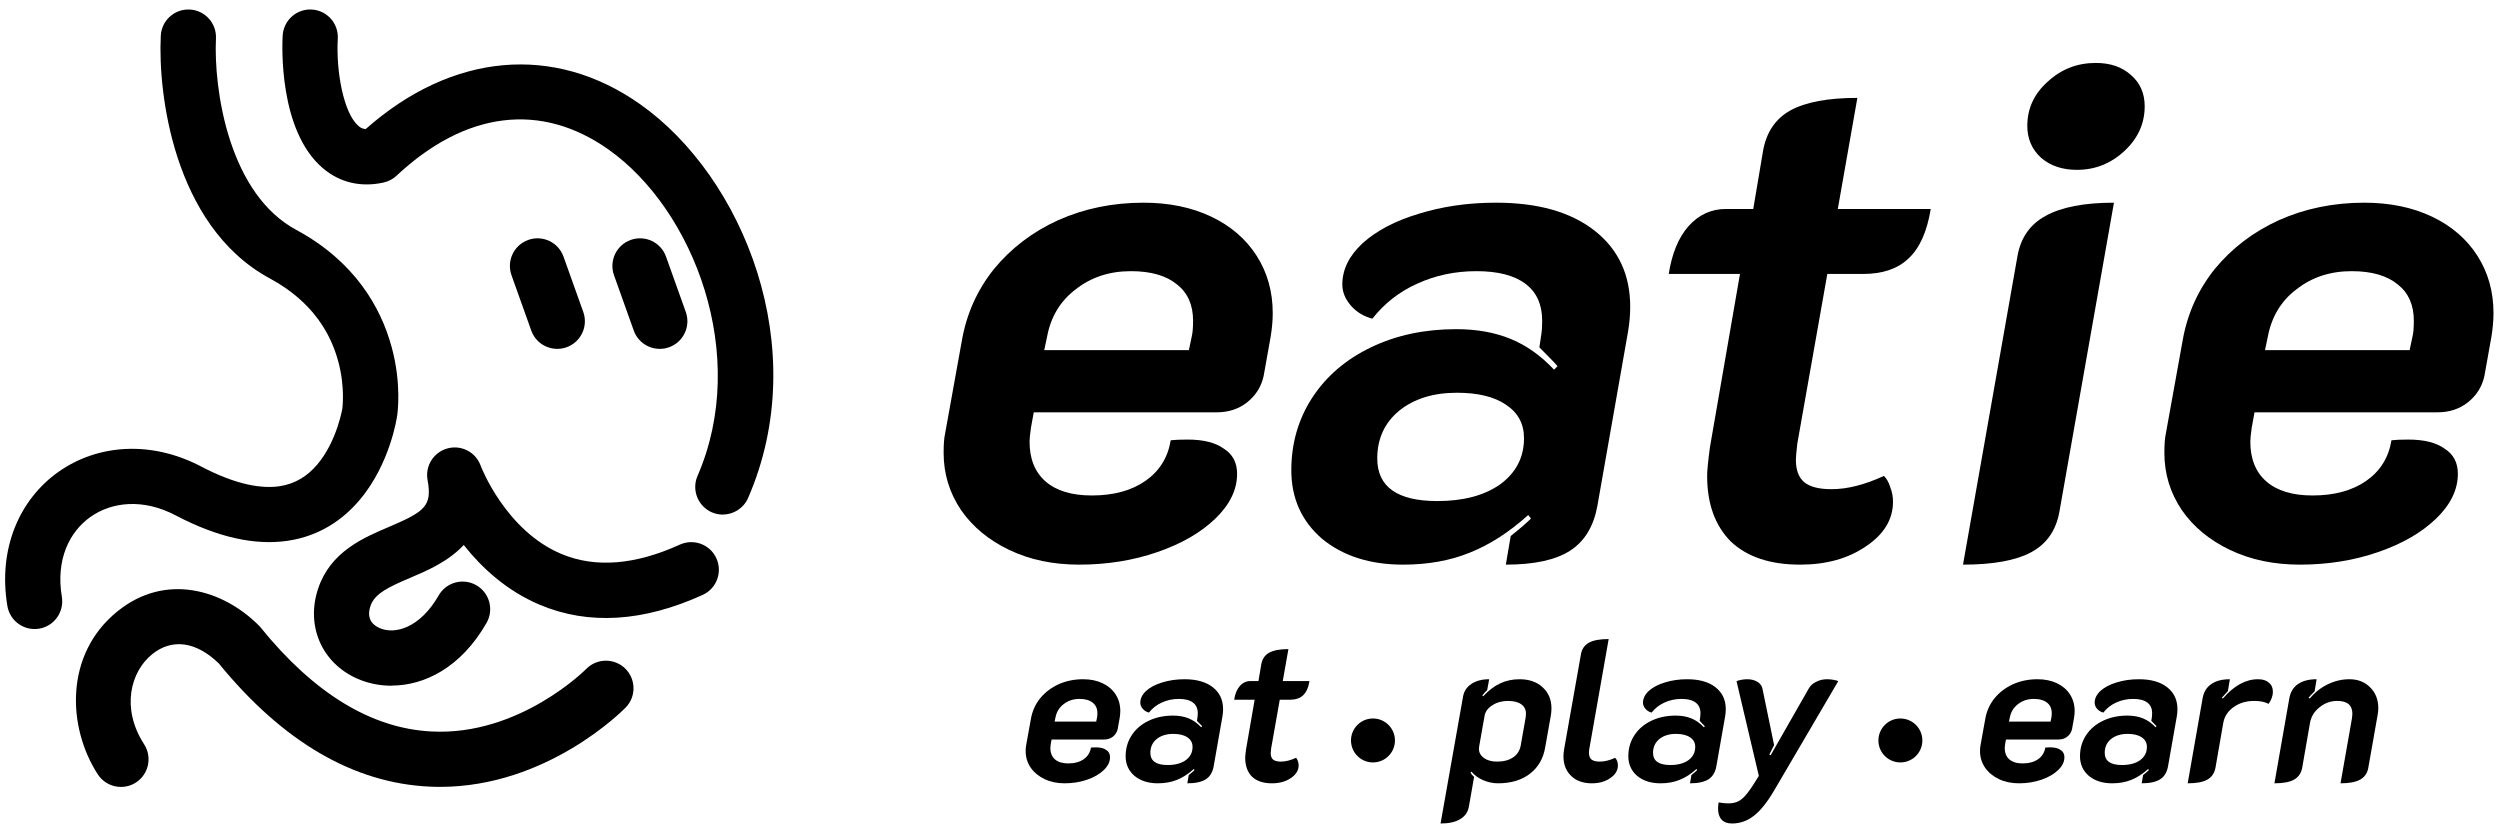 <svg width="229" height="76" viewBox="0 0 229 76" fill="none" xmlns="http://www.w3.org/2000/svg">
<path d="M35.859 31.741C34.898 28.206 32.529 23.963 27.125 21.05C24.168 19.455 22.241 16.412 21.087 12.887C19.94 9.38 19.674 5.732 19.782 3.526C19.849 2.129 18.775 0.941 17.379 0.873C15.983 0.805 14.796 1.88 14.728 3.277C14.592 6.009 14.909 10.28 16.277 14.46C17.639 18.623 20.166 23.052 24.722 25.507C28.708 27.657 30.313 30.643 30.974 33.07C31.314 34.309 31.404 35.423 31.415 36.221C31.415 36.617 31.404 36.928 31.387 37.126C31.381 37.228 31.37 37.296 31.365 37.335V37.369C31.365 37.369 31.359 37.414 31.353 37.454C31.342 37.528 31.314 37.652 31.28 37.81C31.206 38.133 31.088 38.591 30.907 39.129C30.534 40.226 29.946 41.516 29.052 42.562C28.193 43.569 27.091 44.321 25.582 44.542C24.033 44.762 21.732 44.468 18.425 42.732C13.857 40.333 8.95 40.684 5.361 43.218C1.766 45.758 -0.196 50.283 0.675 55.504C0.906 56.885 2.206 57.812 3.586 57.586C4.965 57.354 5.892 56.053 5.666 54.673C5.089 51.222 6.384 48.694 8.289 47.347C10.211 45.99 13.072 45.622 16.084 47.206C20.002 49.265 23.394 49.961 26.311 49.542C29.273 49.118 31.421 47.585 32.908 45.837C34.366 44.129 35.22 42.183 35.706 40.741C35.955 40.005 36.119 39.372 36.221 38.908C36.271 38.676 36.311 38.489 36.334 38.348C36.345 38.28 36.356 38.223 36.362 38.178V38.127L36.373 38.11V38.088L36.384 38.048C36.384 38.014 36.396 37.974 36.401 37.924C36.413 37.822 36.43 37.686 36.441 37.522C36.469 37.188 36.492 36.724 36.486 36.159C36.475 35.033 36.339 33.477 35.864 31.741H35.859Z" fill="black"/>
<path d="M40.308 72.078C39.997 72.078 39.68 72.073 39.364 72.055C32.388 71.739 25.892 67.938 20.042 60.771C17.978 58.763 15.762 58.451 13.936 59.928C11.958 61.529 11.07 64.877 13.201 68.175C13.959 69.346 13.626 70.913 12.455 71.677C11.285 72.434 9.719 72.101 8.956 70.93C6.181 66.642 5.87 59.95 10.754 56.002C15.208 52.399 20.466 54.051 23.699 57.286C23.761 57.348 23.818 57.411 23.874 57.478C28.781 63.537 34.055 66.738 39.544 67.004C47.583 67.417 53.637 61.336 53.7 61.274C54.677 60.279 56.277 60.267 57.272 61.24C58.267 62.219 58.284 63.814 57.312 64.809C57.012 65.115 50.11 72.078 40.302 72.078H40.308ZM66.21 47.138C65.87 47.138 65.531 47.07 65.203 46.929C63.926 46.369 63.338 44.881 63.892 43.597C68.697 32.55 63.553 19.223 55.74 13.696C49.55 9.318 42.654 10.172 36.322 16.095C35.994 16.406 35.587 16.615 35.146 16.717C33.055 17.181 31.127 16.728 29.573 15.405C25.519 11.96 25.842 4.137 25.892 3.26C25.972 1.863 27.164 0.794 28.561 0.873C29.957 0.952 31.02 2.146 30.941 3.543C30.771 6.473 31.455 10.365 32.846 11.547C32.998 11.677 33.179 11.801 33.496 11.824C41.399 4.832 50.749 3.973 58.657 9.561C68.058 16.202 74.502 31.877 68.527 45.611C68.115 46.561 67.182 47.133 66.21 47.133V47.138Z" fill="black"/>
<path d="M51.043 31.956C50.002 31.956 49.03 31.311 48.663 30.276L46.854 25.213C46.385 23.895 47.069 22.447 48.386 21.978C49.703 21.508 51.15 22.192 51.619 23.511L53.428 28.573C53.897 29.891 53.213 31.339 51.896 31.809C51.614 31.911 51.325 31.956 51.048 31.956H51.043Z" fill="black"/>
<path d="M60.432 31.956C59.392 31.956 58.42 31.311 58.052 30.276L56.243 25.213C55.774 23.895 56.458 22.447 57.775 21.978C59.092 21.508 60.54 22.192 61.009 23.511L62.818 28.573C63.287 29.891 62.603 31.339 61.286 31.809C61.003 31.911 60.715 31.956 60.438 31.956H60.432Z" fill="black"/>
<path d="M35.864 62.813C34.728 62.813 33.643 62.575 32.693 62.151C29.465 60.708 28.007 57.326 29.137 53.926C30.262 50.544 33.264 49.265 35.678 48.241C38.934 46.855 39.595 46.335 39.166 43.971C38.928 42.675 39.725 41.419 40.992 41.074C42.258 40.729 43.581 41.414 44.027 42.653C44.044 42.703 46.288 48.603 51.45 50.753C54.542 52.042 58.188 51.748 62.275 49.887C63.547 49.31 65.045 49.87 65.622 51.143C66.198 52.416 65.639 53.915 64.367 54.492C58.923 56.969 53.909 57.275 49.454 55.403C46.379 54.107 44.095 51.969 42.478 49.921C41.059 51.449 39.109 52.274 37.651 52.897C35.599 53.768 34.315 54.362 33.931 55.521C33.541 56.698 34.163 57.264 34.756 57.524C36.181 58.163 38.487 57.501 40.178 54.548C40.873 53.332 42.416 52.914 43.626 53.604C44.841 54.3 45.26 55.844 44.57 57.054C42.218 61.172 38.849 62.801 35.864 62.801V62.813Z" fill="black"/>
<path d="M98.853 51.721C96.463 51.721 94.33 51.273 92.452 50.377C90.575 49.481 89.103 48.265 88.036 46.729C86.969 45.15 86.436 43.4 86.436 41.48C86.436 40.712 86.478 40.136 86.564 39.752L88.1 31.239C88.526 28.765 89.508 26.567 91.044 24.647C92.623 22.727 94.586 21.233 96.933 20.166C99.322 19.1 101.925 18.566 104.741 18.566C107.088 18.566 109.158 18.993 110.95 19.846C112.742 20.7 114.129 21.895 115.11 23.431C116.091 24.967 116.582 26.716 116.582 28.679C116.582 29.362 116.518 30.087 116.39 30.855L115.75 34.44C115.537 35.421 115.025 36.232 114.214 36.872C113.446 37.469 112.529 37.768 111.462 37.768H94.692L94.436 39.176C94.351 39.773 94.308 40.2 94.308 40.456C94.308 42.035 94.799 43.251 95.78 44.105C96.762 44.958 98.17 45.385 100.005 45.385C102.01 45.385 103.653 44.937 104.933 44.041C106.213 43.144 106.981 41.907 107.237 40.328C107.621 40.285 108.133 40.264 108.774 40.264C110.224 40.264 111.334 40.541 112.102 41.096C112.913 41.608 113.318 42.376 113.318 43.4C113.318 44.851 112.657 46.217 111.334 47.497C110.011 48.777 108.24 49.801 106.021 50.569C103.802 51.337 101.413 51.721 98.853 51.721ZM108.902 32.072L109.158 30.855C109.243 30.514 109.286 30.023 109.286 29.383C109.286 27.933 108.795 26.823 107.813 26.055C106.832 25.244 105.424 24.839 103.589 24.839C101.626 24.839 99.941 25.394 98.533 26.503C97.125 27.57 96.25 29.021 95.909 30.855L95.652 32.072H108.902Z" fill="black"/>
<path d="M128.526 51.721C125.496 51.721 123.021 50.932 121.101 49.353C119.224 47.731 118.285 45.641 118.285 43.08C118.285 40.605 118.925 38.387 120.205 36.424C121.485 34.461 123.277 32.925 125.581 31.816C127.886 30.706 130.489 30.151 133.39 30.151C135.268 30.151 136.932 30.45 138.382 31.047C139.833 31.645 141.156 32.584 142.351 33.864L142.671 33.544C142.543 33.373 141.988 32.797 141.007 31.816L141.199 30.535C141.241 30.279 141.263 29.895 141.263 29.383C141.263 27.89 140.751 26.759 139.727 25.991C138.703 25.223 137.209 24.839 135.246 24.839C133.283 24.839 131.47 25.223 129.806 25.991C128.184 26.716 126.819 27.783 125.709 29.191C124.899 28.978 124.237 28.573 123.725 27.975C123.213 27.378 122.957 26.738 122.957 26.055C122.957 24.689 123.576 23.431 124.813 22.279C126.093 21.127 127.8 20.23 129.934 19.59C132.11 18.908 134.478 18.566 137.038 18.566C140.879 18.566 143.887 19.42 146.063 21.127C148.239 22.833 149.327 25.159 149.327 28.103C149.327 28.829 149.263 29.575 149.135 30.343L146.319 46.345C145.978 48.222 145.146 49.588 143.823 50.441C142.5 51.294 140.537 51.721 137.934 51.721L138.382 49.097C139.193 48.457 139.812 47.923 140.239 47.497L139.983 47.177C138.233 48.755 136.441 49.908 134.606 50.633C132.814 51.358 130.787 51.721 128.526 51.721ZM131.662 45.897C134.051 45.897 135.972 45.385 137.422 44.361C138.873 43.294 139.599 41.886 139.599 40.136C139.599 38.813 139.044 37.789 137.934 37.064C136.868 36.339 135.374 35.976 133.454 35.976C131.278 35.976 129.507 36.531 128.142 37.64C126.819 38.749 126.157 40.2 126.157 41.992C126.157 44.595 127.992 45.897 131.662 45.897Z" fill="black"/>
<path d="M164.887 51.721C162.156 51.721 160.044 51.017 158.55 49.609C157.099 48.158 156.374 46.153 156.374 43.592C156.374 43.123 156.459 42.248 156.63 40.968L159.382 25.095H152.854C153.152 23.217 153.75 21.767 154.646 20.743C155.585 19.676 156.737 19.142 158.102 19.142H160.598L161.494 13.83C161.793 12.123 162.625 10.886 163.991 10.118C165.399 9.35 167.447 8.966 170.135 8.966L168.343 19.142H176.856C176.514 21.233 175.832 22.748 174.808 23.687C173.826 24.625 172.439 25.095 170.647 25.095H167.383L164.631 40.648C164.545 41.416 164.503 41.907 164.503 42.12C164.503 43.059 164.759 43.742 165.271 44.169C165.783 44.595 166.615 44.809 167.767 44.809C169.218 44.809 170.818 44.403 172.567 43.592C172.823 43.849 173.015 44.19 173.143 44.617C173.314 45.043 173.399 45.491 173.399 45.961C173.399 47.582 172.567 48.948 170.903 50.057C169.282 51.166 167.276 51.721 164.887 51.721Z" fill="black"/>
<path d="M190.245 15.558C188.923 15.558 187.834 15.195 186.981 14.47C186.128 13.702 185.701 12.721 185.701 11.526C185.701 9.947 186.32 8.603 187.557 7.493C188.795 6.341 190.267 5.765 191.973 5.765C193.296 5.765 194.363 6.128 195.174 6.853C196.027 7.579 196.454 8.539 196.454 9.734C196.454 11.312 195.835 12.678 194.598 13.83C193.36 14.982 191.909 15.558 190.245 15.558ZM184.805 23.431C185.104 21.767 185.957 20.55 187.365 19.782C188.816 18.972 190.907 18.566 193.638 18.566L188.645 46.857C188.346 48.563 187.493 49.801 186.085 50.569C184.677 51.337 182.586 51.721 179.812 51.721L184.805 23.431Z" fill="black"/>
<path d="M210.674 51.721C208.285 51.721 206.151 51.273 204.274 50.377C202.396 49.481 200.924 48.265 199.858 46.729C198.791 45.15 198.257 43.4 198.257 41.48C198.257 40.712 198.3 40.136 198.385 39.752L199.922 31.239C200.348 28.765 201.33 26.567 202.866 24.647C204.445 22.727 206.407 21.233 208.754 20.166C211.144 19.1 213.747 18.566 216.563 18.566C218.91 18.566 220.979 18.993 222.771 19.846C224.564 20.7 225.95 21.895 226.932 23.431C227.913 24.967 228.404 26.716 228.404 28.679C228.404 29.362 228.34 30.087 228.212 30.855L227.572 34.44C227.359 35.421 226.846 36.232 226.036 36.872C225.268 37.469 224.35 37.768 223.284 37.768H206.514L206.258 39.176C206.173 39.773 206.13 40.2 206.13 40.456C206.13 42.035 206.621 43.251 207.602 44.105C208.584 44.958 209.992 45.385 211.827 45.385C213.832 45.385 215.475 44.937 216.755 44.041C218.035 43.144 218.803 41.907 219.059 40.328C219.443 40.285 219.955 40.264 220.595 40.264C222.046 40.264 223.156 40.541 223.924 41.096C224.734 41.608 225.14 42.376 225.14 43.4C225.14 44.851 224.478 46.217 223.156 47.497C221.833 48.777 220.062 49.801 217.843 50.569C215.624 51.337 213.235 51.721 210.674 51.721ZM220.723 32.072L220.979 30.855C221.065 30.514 221.107 30.023 221.107 29.383C221.107 27.933 220.617 26.823 219.635 26.055C218.654 25.244 217.246 24.839 215.411 24.839C213.448 24.839 211.763 25.394 210.354 26.503C208.946 27.57 208.072 29.021 207.73 30.855L207.474 32.072H220.723Z" fill="black"/>
<path d="M97.521 71.751C96.834 71.751 96.22 71.622 95.681 71.365C95.141 71.107 94.717 70.757 94.411 70.316C94.104 69.862 93.951 69.359 93.951 68.806C93.951 68.586 93.963 68.42 93.987 68.309L94.429 65.862C94.552 65.15 94.834 64.518 95.276 63.966C95.73 63.414 96.294 62.985 96.969 62.678C97.656 62.371 98.404 62.218 99.214 62.218C99.889 62.218 100.484 62.34 100.999 62.586C101.515 62.831 101.913 63.175 102.196 63.617C102.478 64.058 102.619 64.561 102.619 65.126C102.619 65.322 102.601 65.531 102.564 65.751L102.38 66.782C102.318 67.064 102.171 67.297 101.938 67.481C101.717 67.653 101.453 67.739 101.147 67.739H96.325L96.251 68.144C96.227 68.316 96.214 68.438 96.214 68.512C96.214 68.966 96.355 69.316 96.638 69.561C96.92 69.806 97.325 69.929 97.852 69.929C98.429 69.929 98.901 69.8 99.269 69.543C99.638 69.285 99.858 68.929 99.932 68.475C100.042 68.463 100.19 68.457 100.374 68.457C100.791 68.457 101.11 68.537 101.331 68.696C101.564 68.843 101.68 69.064 101.68 69.359C101.68 69.776 101.49 70.168 101.11 70.536C100.729 70.904 100.22 71.199 99.582 71.42C98.944 71.641 98.257 71.751 97.521 71.751ZM100.41 66.101L100.484 65.751C100.509 65.653 100.521 65.512 100.521 65.328C100.521 64.911 100.38 64.592 100.098 64.371C99.815 64.138 99.41 64.021 98.883 64.021C98.319 64.021 97.834 64.181 97.429 64.5C97.024 64.807 96.772 65.224 96.674 65.751L96.601 66.101H100.41Z" fill="black"/>
<path d="M106.053 71.751C105.182 71.751 104.47 71.524 103.918 71.07C103.378 70.604 103.108 70.003 103.108 69.266C103.108 68.555 103.293 67.917 103.661 67.353C104.029 66.788 104.544 66.346 105.207 66.027C105.869 65.708 106.618 65.549 107.452 65.549C107.992 65.549 108.47 65.635 108.887 65.806C109.305 65.978 109.685 66.248 110.028 66.616L110.12 66.524C110.084 66.475 109.924 66.31 109.642 66.027L109.697 65.659C109.709 65.586 109.716 65.475 109.716 65.328C109.716 64.899 109.568 64.573 109.274 64.353C108.979 64.132 108.55 64.021 107.986 64.021C107.421 64.021 106.9 64.132 106.421 64.353C105.955 64.561 105.562 64.868 105.243 65.273C105.01 65.212 104.82 65.095 104.673 64.923C104.526 64.751 104.452 64.567 104.452 64.371C104.452 63.978 104.63 63.617 104.986 63.285C105.354 62.954 105.845 62.696 106.458 62.512C107.084 62.316 107.765 62.218 108.501 62.218C109.605 62.218 110.47 62.463 111.096 62.954C111.722 63.445 112.035 64.113 112.035 64.96C112.035 65.168 112.016 65.383 111.979 65.604L111.17 70.205C111.071 70.745 110.832 71.138 110.452 71.383C110.071 71.628 109.507 71.751 108.759 71.751L108.887 70.996C109.121 70.812 109.298 70.659 109.421 70.536L109.348 70.444C108.844 70.898 108.329 71.23 107.802 71.438C107.286 71.647 106.703 71.751 106.053 71.751ZM106.955 70.076C107.642 70.076 108.194 69.929 108.611 69.635C109.028 69.328 109.237 68.923 109.237 68.42C109.237 68.04 109.078 67.745 108.759 67.537C108.452 67.328 108.022 67.224 107.47 67.224C106.845 67.224 106.335 67.383 105.943 67.702C105.562 68.021 105.372 68.438 105.372 68.954C105.372 69.702 105.9 70.076 106.955 70.076Z" fill="black"/>
<path d="M116.508 71.751C115.723 71.751 115.116 71.549 114.686 71.144C114.269 70.727 114.061 70.15 114.061 69.414C114.061 69.279 114.085 69.027 114.134 68.659L114.926 64.095H113.048C113.134 63.555 113.306 63.138 113.564 62.843C113.834 62.537 114.165 62.383 114.558 62.383H115.275L115.533 60.856C115.619 60.365 115.858 60.009 116.251 59.788C116.656 59.568 117.245 59.457 118.018 59.457L117.502 62.383H119.95C119.852 62.985 119.656 63.42 119.361 63.69C119.079 63.96 118.68 64.095 118.165 64.095H117.226L116.435 68.567C116.41 68.788 116.398 68.929 116.398 68.99C116.398 69.26 116.472 69.457 116.619 69.579C116.766 69.702 117.005 69.763 117.337 69.763C117.754 69.763 118.214 69.647 118.717 69.414C118.791 69.487 118.846 69.585 118.883 69.708C118.932 69.831 118.956 69.96 118.956 70.095C118.956 70.561 118.717 70.954 118.238 71.273C117.772 71.592 117.196 71.751 116.508 71.751Z" fill="black"/>
<path d="M134.016 63.8C134.102 63.31 134.36 62.923 134.789 62.641C135.219 62.359 135.758 62.218 136.409 62.218L136.225 63.212C136.053 63.371 135.906 63.537 135.783 63.709L135.857 63.782C136.36 63.242 136.875 62.85 137.403 62.604C137.942 62.347 138.537 62.218 139.188 62.218C140.071 62.218 140.777 62.463 141.304 62.954C141.844 63.445 142.114 64.089 142.114 64.886C142.114 65.095 142.096 65.31 142.059 65.531L141.543 68.438C141.372 69.481 140.899 70.297 140.126 70.886C139.366 71.463 138.396 71.751 137.219 71.751C136.752 71.751 136.292 71.653 135.838 71.457C135.396 71.26 135.047 71.003 134.789 70.684L134.697 70.776C134.771 70.911 134.881 71.04 135.028 71.162L134.55 73.886C134.464 74.389 134.2 74.769 133.759 75.027C133.329 75.297 132.728 75.432 131.955 75.432L134.016 63.8ZM137.126 69.763C137.728 69.763 138.218 69.635 138.599 69.377C138.979 69.119 139.212 68.757 139.298 68.291L139.758 65.678C139.771 65.604 139.777 65.506 139.777 65.383C139.777 65.003 139.636 64.715 139.353 64.518C139.071 64.31 138.66 64.205 138.12 64.205C137.58 64.205 137.102 64.34 136.685 64.61C136.28 64.868 136.047 65.193 135.985 65.586L135.489 68.383C135.476 68.432 135.47 68.5 135.47 68.586C135.47 68.929 135.623 69.211 135.93 69.432C136.237 69.653 136.636 69.763 137.126 69.763Z" fill="black"/>
<path d="M145.808 71.751C145.01 71.751 144.379 71.524 143.912 71.07C143.446 70.616 143.213 70.021 143.213 69.285C143.213 69.089 143.231 68.88 143.268 68.659L144.814 59.936C144.9 59.445 145.145 59.089 145.55 58.868C145.955 58.647 146.556 58.537 147.354 58.537L145.587 68.567C145.563 68.665 145.55 68.8 145.55 68.972C145.55 69.242 145.63 69.444 145.79 69.579C145.949 69.702 146.201 69.763 146.544 69.763C146.986 69.763 147.452 69.647 147.943 69.414C148.115 69.585 148.2 69.819 148.2 70.113C148.2 70.567 147.967 70.954 147.501 71.273C147.047 71.592 146.483 71.751 145.808 71.751Z" fill="black"/>
<path d="M152.099 71.751C151.228 71.751 150.516 71.524 149.964 71.07C149.425 70.604 149.155 70.003 149.155 69.266C149.155 68.555 149.339 67.917 149.707 67.353C150.075 66.788 150.59 66.346 151.253 66.027C151.915 65.708 152.664 65.549 153.498 65.549C154.038 65.549 154.516 65.635 154.933 65.806C155.351 65.978 155.731 66.248 156.075 66.616L156.167 66.524C156.13 66.475 155.97 66.31 155.688 66.027L155.743 65.659C155.756 65.586 155.762 65.475 155.762 65.328C155.762 64.899 155.614 64.573 155.32 64.353C155.026 64.132 154.596 64.021 154.032 64.021C153.467 64.021 152.946 64.132 152.467 64.353C152.001 64.561 151.608 64.868 151.289 65.273C151.056 65.212 150.866 65.095 150.719 64.923C150.572 64.751 150.498 64.567 150.498 64.371C150.498 63.978 150.676 63.617 151.032 63.285C151.4 62.954 151.891 62.696 152.504 62.512C153.13 62.316 153.811 62.218 154.547 62.218C155.651 62.218 156.516 62.463 157.142 62.954C157.768 63.445 158.081 64.113 158.081 64.96C158.081 65.168 158.062 65.383 158.025 65.604L157.216 70.205C157.117 70.745 156.878 71.138 156.498 71.383C156.117 71.628 155.553 71.751 154.805 71.751L154.933 70.996C155.167 70.812 155.345 70.659 155.467 70.536L155.394 70.444C154.891 70.898 154.375 71.23 153.848 71.438C153.332 71.647 152.75 71.751 152.099 71.751ZM153.001 70.076C153.688 70.076 154.24 69.929 154.657 69.635C155.075 69.328 155.283 68.923 155.283 68.42C155.283 68.04 155.124 67.745 154.805 67.537C154.498 67.328 154.068 67.224 153.516 67.224C152.891 67.224 152.381 67.383 151.989 67.702C151.608 68.021 151.418 68.438 151.418 68.954C151.418 69.702 151.946 70.076 153.001 70.076Z" fill="black"/>
<path d="M158.644 75.432C158.226 75.432 157.907 75.309 157.686 75.064C157.478 74.831 157.374 74.493 157.374 74.052C157.374 73.892 157.392 73.708 157.429 73.499C157.736 73.561 158.042 73.591 158.349 73.591C158.815 73.591 159.208 73.463 159.527 73.205C159.846 72.96 160.232 72.475 160.686 71.751L161.11 71.07L159.067 62.402C159.153 62.353 159.294 62.31 159.49 62.273C159.686 62.236 159.87 62.218 160.042 62.218C160.41 62.218 160.723 62.297 160.981 62.457C161.238 62.617 161.392 62.825 161.441 63.083L162.508 68.254L162.067 69.119L162.195 69.174L165.674 63.083C165.821 62.813 166.048 62.604 166.355 62.457C166.662 62.297 166.999 62.218 167.367 62.218C167.551 62.218 167.747 62.236 167.956 62.273C168.177 62.31 168.318 62.353 168.379 62.402L162.508 72.414C161.883 73.481 161.269 74.248 160.668 74.714C160.067 75.193 159.392 75.432 158.644 75.432Z" fill="black"/>
<path d="M184.94 71.751C184.253 71.751 183.64 71.622 183.1 71.365C182.56 71.107 182.137 70.757 181.83 70.316C181.523 69.862 181.37 69.359 181.37 68.806C181.37 68.586 181.382 68.42 181.407 68.309L181.849 65.862C181.971 65.15 182.253 64.518 182.695 63.966C183.149 63.414 183.713 62.985 184.388 62.678C185.075 62.371 185.824 62.218 186.634 62.218C187.308 62.218 187.903 62.34 188.419 62.586C188.934 62.831 189.333 63.175 189.615 63.617C189.897 64.058 190.038 64.561 190.038 65.126C190.038 65.322 190.02 65.531 189.983 65.751L189.799 66.782C189.738 67.064 189.591 67.297 189.357 67.481C189.137 67.653 188.873 67.739 188.566 67.739H183.744L183.671 68.144C183.646 68.316 183.634 68.438 183.634 68.512C183.634 68.966 183.775 69.316 184.057 69.561C184.339 69.806 184.744 69.929 185.272 69.929C185.848 69.929 186.321 69.8 186.689 69.543C187.057 69.285 187.278 68.929 187.351 68.475C187.462 68.463 187.609 68.457 187.793 68.457C188.21 68.457 188.529 68.537 188.75 68.696C188.983 68.843 189.1 69.064 189.1 69.359C189.1 69.776 188.91 70.168 188.529 70.536C188.149 70.904 187.64 71.199 187.002 71.42C186.364 71.641 185.677 71.751 184.94 71.751ZM187.83 66.101L187.903 65.751C187.928 65.653 187.94 65.512 187.94 65.328C187.94 64.911 187.799 64.592 187.517 64.371C187.235 64.138 186.83 64.021 186.302 64.021C185.738 64.021 185.253 64.181 184.848 64.5C184.443 64.807 184.192 65.224 184.094 65.751L184.02 66.101H187.83Z" fill="black"/>
<path d="M193.473 71.751C192.601 71.751 191.89 71.524 191.338 71.07C190.798 70.604 190.528 70.003 190.528 69.266C190.528 68.555 190.712 67.917 191.08 67.353C191.448 66.788 191.963 66.346 192.626 66.027C193.289 65.708 194.037 65.549 194.871 65.549C195.411 65.549 195.89 65.635 196.307 65.806C196.724 65.978 197.104 66.248 197.448 66.616L197.54 66.524C197.503 66.475 197.344 66.31 197.061 66.027L197.117 65.659C197.129 65.586 197.135 65.475 197.135 65.328C197.135 64.899 196.988 64.573 196.693 64.353C196.399 64.132 195.969 64.021 195.405 64.021C194.841 64.021 194.319 64.132 193.841 64.353C193.374 64.561 192.982 64.868 192.663 65.273C192.43 65.212 192.24 65.095 192.092 64.923C191.945 64.751 191.871 64.567 191.871 64.371C191.871 63.978 192.049 63.617 192.405 63.285C192.773 62.954 193.264 62.696 193.877 62.512C194.503 62.316 195.184 62.218 195.92 62.218C197.025 62.218 197.89 62.463 198.515 62.954C199.141 63.445 199.454 64.113 199.454 64.96C199.454 65.168 199.436 65.383 199.399 65.604L198.589 70.205C198.491 70.745 198.252 71.138 197.871 71.383C197.491 71.628 196.926 71.751 196.178 71.751L196.307 70.996C196.54 70.812 196.718 70.659 196.841 70.536L196.767 70.444C196.264 70.898 195.749 71.23 195.221 71.438C194.706 71.647 194.123 71.751 193.473 71.751ZM194.374 70.076C195.061 70.076 195.614 69.929 196.031 69.635C196.448 69.328 196.657 68.923 196.657 68.42C196.657 68.04 196.497 67.745 196.178 67.537C195.871 67.328 195.442 67.224 194.89 67.224C194.264 67.224 193.755 67.383 193.362 67.702C192.982 68.021 192.792 68.438 192.792 68.954C192.792 69.702 193.319 70.076 194.374 70.076Z" fill="black"/>
<path d="M206.466 64.205C205.742 64.205 205.117 64.396 204.589 64.776C204.061 65.156 203.749 65.641 203.65 66.23L202.933 70.352C202.834 70.843 202.583 71.199 202.178 71.42C201.785 71.641 201.19 71.751 200.393 71.751L201.755 63.984C201.853 63.408 202.111 62.972 202.528 62.678C202.957 62.371 203.534 62.218 204.258 62.218L204.074 63.304C203.755 63.647 203.571 63.85 203.522 63.911L203.614 63.984C204.632 62.807 205.705 62.218 206.834 62.218C207.264 62.218 207.595 62.322 207.828 62.531C208.073 62.727 208.196 63.003 208.196 63.359C208.196 63.555 208.159 63.751 208.086 63.948C208.012 64.144 207.914 64.322 207.791 64.481C207.497 64.297 207.055 64.205 206.466 64.205Z" fill="black"/>
<path d="M209.699 63.984C209.797 63.408 210.055 62.972 210.472 62.678C210.901 62.371 211.478 62.218 212.202 62.218L212.018 63.322C211.735 63.604 211.551 63.8 211.466 63.911L211.576 63.984C212.042 63.42 212.594 62.985 213.232 62.678C213.87 62.371 214.527 62.218 215.202 62.218C215.987 62.218 216.625 62.469 217.116 62.972C217.606 63.463 217.852 64.095 217.852 64.868C217.852 65.052 217.833 65.248 217.797 65.457L216.932 70.352C216.846 70.831 216.594 71.187 216.177 71.42C215.772 71.641 215.177 71.751 214.392 71.751L215.441 65.788C215.465 65.592 215.478 65.457 215.478 65.383C215.478 64.598 215.018 64.205 214.097 64.205C213.484 64.205 212.938 64.402 212.459 64.794C211.981 65.175 211.692 65.653 211.594 66.23L210.877 70.352C210.778 70.843 210.527 71.199 210.122 71.42C209.729 71.641 209.134 71.751 208.337 71.751L209.699 63.984Z" fill="black"/>
<path d="M127.777 67.826C127.777 68.938 126.876 69.839 125.764 69.839C124.653 69.839 123.751 68.938 123.751 67.826C123.751 66.715 124.653 65.813 125.764 65.813C126.876 65.813 127.777 66.715 127.777 67.826Z" fill="black"/>
<path d="M176.088 67.826C176.088 68.938 175.187 69.839 174.075 69.839C172.963 69.839 172.062 68.938 172.062 67.826C172.062 66.715 172.963 65.813 174.075 65.813C175.187 65.813 176.088 66.715 176.088 67.826Z" fill="black"/>
</svg>
